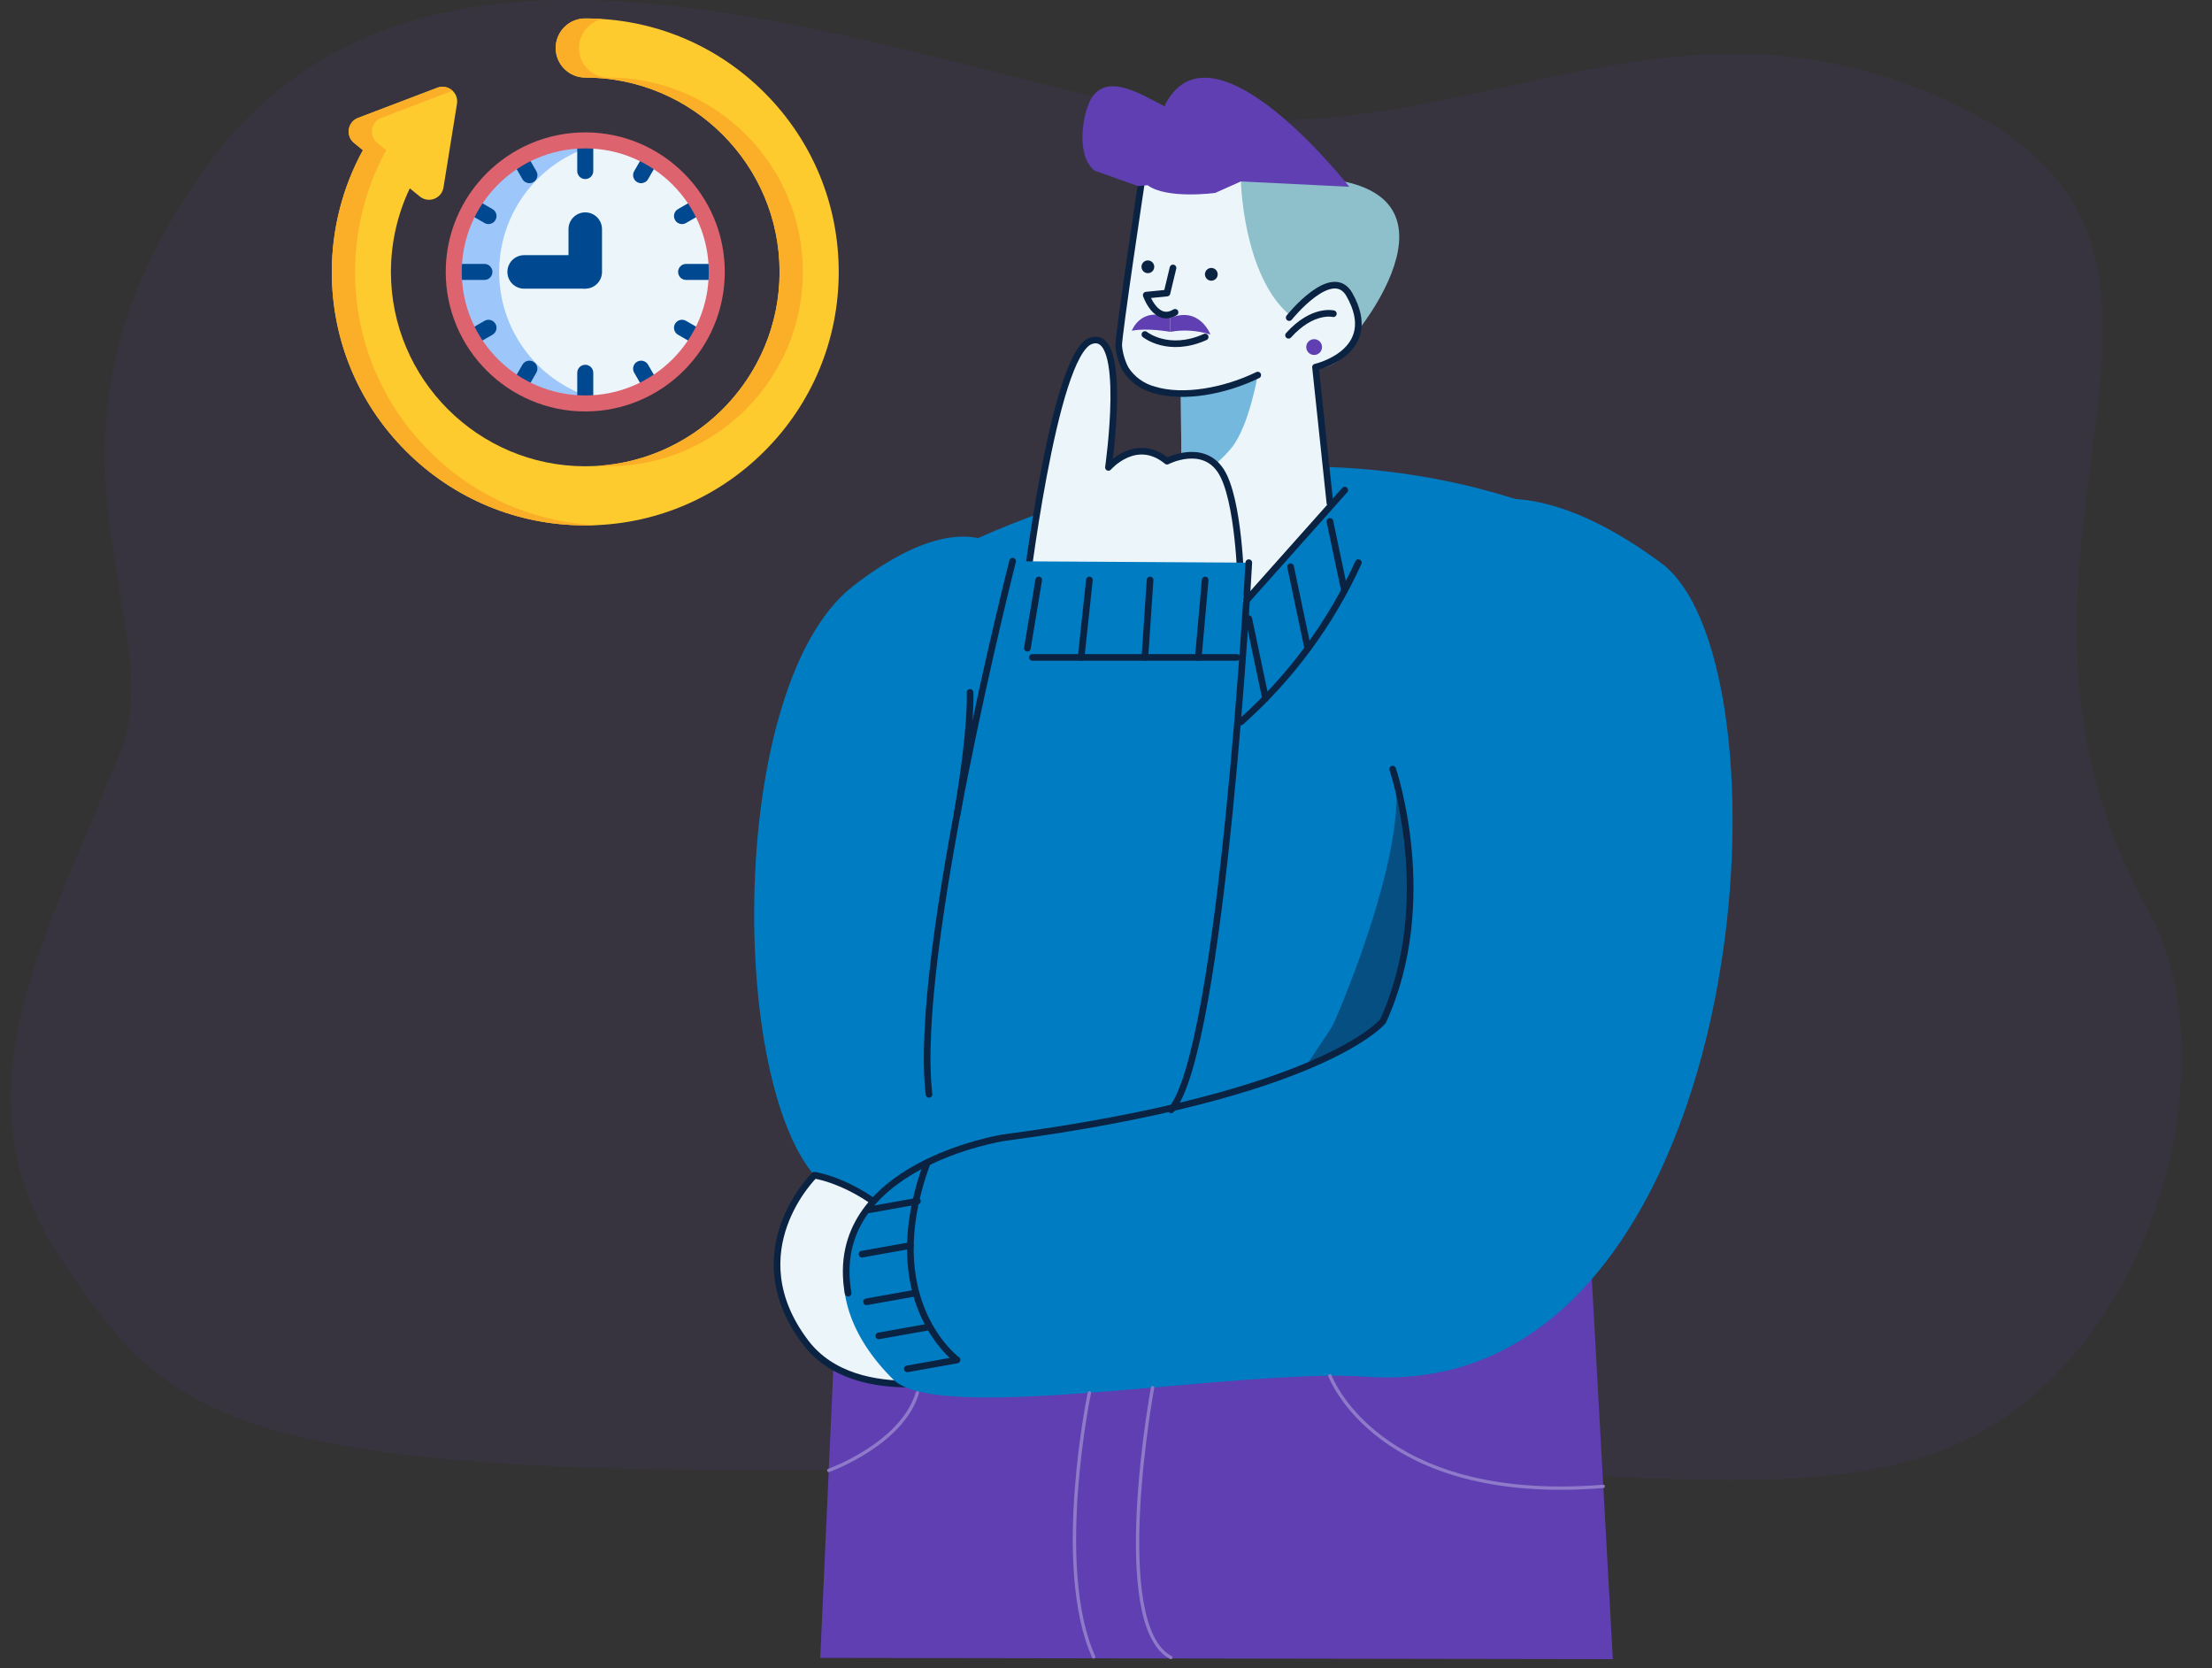 <svg width="240" height="181" viewBox="0 0 240 181" fill="none" xmlns="http://www.w3.org/2000/svg">
<rect x="0" y="0" width="240" height="181" fill="#333333" stroke="none"/>
<g opacity="0.2">
<path opacity="0.5" d="M210.955 10.787C178.661 -3.723 156.4 19.139 122.747 11.433C89.094 3.727 44.799 -12.952 22.4 18.081C0.672 48.196 18.86 67.125 13.032 81.683C4.864 102.081 -5.396 118.91 6.867 136.982C19.704 155.898 26.176 161.702 122.728 158.781C168.525 157.396 196.904 165.599 215.157 155.23C234.195 144.414 241.964 114.745 232.955 98.541C210.881 58.831 247.457 27.199 210.955 10.787Z" fill="#5F3FB1"/>
</g>
<path d="M172.603 57.459C172.603 57.459 140.067 39.286 98.554 62.154L90.759 132.967L170.804 149.13L172.603 57.459Z" fill="#007CC2"/>
<path d="M124.223 19.433C122.714 25.19 121.825 31.091 121.571 37.037C121.263 46.322 136.755 43.179 141.368 37.395C141.368 37.391 161.544 15.173 124.223 19.433Z" fill="#EBF5FA"/>
<path d="M128.08 39.613L142.142 32.241L144.296 54.582L128.416 72.468L128.08 39.613Z" fill="#EBF5FA"/>
<path d="M130.76 36.56C126.768 38.352 124.22 36.291 124.22 36.291" stroke="#0B2343" stroke-width="0.721" stroke-linecap="round" stroke-linejoin="round"/>
<path d="M134.634 19.684C134.634 19.684 135.104 38.63 147.467 35.692C147.467 35.692 163.268 16.111 134.634 19.684Z" fill="#8DC0CB"/>
<path d="M139.877 34.456C139.877 34.456 145.023 27.554 147.045 33.238C149.066 38.922 141.407 42.616 138.594 38.022L139.877 34.456Z" fill="#EBF5FA"/>
<path d="M144.669 34.033C144.669 34.033 142.411 33.471 139.806 36.373" stroke="#0B2343" stroke-width="0.721" stroke-linecap="round" stroke-linejoin="round"/>
<path opacity="0.5" d="M128.216 52.983L128.112 42.831C128.112 42.831 131.717 43.336 136.462 40.681C136.462 40.681 135.544 46.174 133.638 48.565C131.731 50.955 128.216 52.983 128.216 52.983Z" fill="#007CC2"/>
<path d="M123.883 19.545C123.883 19.545 121.353 36.334 121.375 37.506C121.455 38.398 121.709 39.264 122.124 40.058C122.845 41.164 123.953 41.962 125.231 42.294C128.37 43.251 132.857 42.445 136.465 40.692" stroke="#0B2343" stroke-width="0.721" stroke-linecap="round" stroke-linejoin="round"/>
<path d="M118.36 10.761C120.152 7.596 124.453 10.664 126.388 11.535C126.422 11.381 126.478 11.233 126.553 11.094C131.853 1.676 146.392 20.261 146.392 20.261L134.634 19.684L131.853 20.928C131.853 20.928 126.606 21.644 124.51 20.093L123.474 20.189L118.755 18.509C116.655 16.814 117.511 12.273 118.36 10.761Z" fill="#5F3FB1"/>
<path d="M124.543 29.636C124.925 29.636 125.234 29.327 125.234 28.945C125.234 28.563 124.925 28.253 124.543 28.253C124.161 28.253 123.851 28.563 123.851 28.945C123.851 29.327 124.161 29.636 124.543 29.636Z" fill="#0B2343"/>
<path d="M131.427 30.453C131.809 30.453 132.119 30.143 132.119 29.761C132.119 29.379 131.809 29.069 131.427 29.069C131.045 29.069 130.735 29.379 130.735 29.761C130.735 30.143 131.045 30.453 131.427 30.453Z" fill="#0B2343"/>
<path d="M139.877 34.456C139.877 34.456 144.536 28.629 146.414 31.969C149.926 38.194 142.73 39.831 142.73 39.831L144.296 54.592" stroke="#0B2343" stroke-width="0.721" stroke-linecap="round" stroke-linejoin="round"/>
<path d="M126.965 34.499V36.001C128.422 35.741 129.921 35.84 131.33 36.291C131.33 36.291 130.158 33.177 126.965 34.499Z" fill="#5F3FB1"/>
<path d="M126.966 34.499V36C126.966 36 124.457 35.542 122.801 35.882C122.801 35.882 123.772 33.176 126.966 34.499Z" fill="#5F3FB1"/>
<path d="M127.27 29.069L126.617 31.793L124.363 32.019C124.363 32.019 125.438 35.147 127.492 33.882" stroke="#0B2343" stroke-width="0.721" stroke-linecap="round" stroke-linejoin="round"/>
<path d="M111.29 62.477C111.29 62.477 107.273 52.224 92.598 63.552C77.922 74.88 79.037 124.381 91.125 129.696C103.213 135.01 109.656 129.857 111.29 127.682C112.924 125.507 111.29 62.477 111.29 62.477Z" fill="#007CC2"/>
<path d="M111.143 65.139C111.143 65.139 114.268 38.398 118.357 36.979C122.446 35.559 120.264 50.708 120.264 50.708C120.264 50.708 123.242 47.249 126.621 50.034C126.621 50.034 130.455 48.034 132.452 51.07C134.448 54.105 134.634 63.362 134.634 63.362L111.143 65.139Z" fill="#EBF5FA" stroke="#0B2343" stroke-width="0.721" stroke-linecap="round" stroke-linejoin="round"/>
<path d="M97.97 125.298C97.97 125.298 119.289 136.687 123.851 122.689C128.413 108.691 135.494 61.043 135.494 61.043L109.875 60.889L97.97 125.298Z" fill="#007CC2"/>
<path d="M172.603 136.827L90.759 140.93L88.996 179.863L174.993 180L172.603 136.827Z" fill="#5F3FB1"/>
<path d="M106.198 149.13C106.198 149.13 92.995 153.029 87.398 145.629C79.915 135.745 88.365 127.499 88.365 127.499C88.365 127.499 93.289 128.194 97.97 133.129C102.65 138.064 106.198 149.13 106.198 149.13Z" fill="#EBF5FA" stroke="#0B2343" stroke-width="0.721" stroke-linecap="round" stroke-linejoin="round"/>
<path d="M147.381 69.548C147.381 69.548 153.563 41.43 180.222 61.072C195.406 72.261 190.098 152.341 148.241 149.353C134.666 148.381 101.947 154.646 96.919 149.664C87.462 140.297 90.404 128.704 106.197 124.665C129.574 118.684 150.216 114.451 151.818 104.879C153.42 95.307 147.381 69.548 147.381 69.548Z" fill="#007CC2"/>
<path d="M151.104 83.441C151.104 83.441 156.003 97.826 150.051 110.788C150.051 110.788 143.6 118.827 108.9 123.428C108.9 123.428 89.598 126.431 92.02 140.296" stroke="#0B2343" stroke-width="0.721" stroke-linecap="round" stroke-linejoin="round"/>
<path d="M135.494 61.043C135.494 61.043 132.627 113.866 127.069 120.403" stroke="#0B2343" stroke-width="0.721" stroke-linecap="round" stroke-linejoin="round"/>
<path d="M109.871 60.879C109.871 60.879 98.998 103.525 100.797 118.727" stroke="#0B2343" stroke-width="0.721" stroke-linecap="round" stroke-linejoin="round"/>
<path d="M105.248 75.123C105.248 75.123 105.481 78.753 103.836 88.383" stroke="#0B2343" stroke-width="0.721" stroke-linecap="round" stroke-linejoin="round"/>
<path d="M103.836 147.532C103.836 147.532 95.063 141.117 100.611 126.123" stroke="#0B2343" stroke-width="0.721" stroke-linecap="round" stroke-linejoin="round"/>
<path d="M93.529 136.064L98.765 135.129" stroke="#0B2343" stroke-width="0.721" stroke-linecap="round" stroke-linejoin="round"/>
<path d="M94.3 131.248L99.536 130.312" stroke="#0B2343" stroke-width="0.721" stroke-linecap="round" stroke-linejoin="round"/>
<path d="M94.017 141.231L99.253 140.296" stroke="#0B2343" stroke-width="0.721" stroke-linecap="round" stroke-linejoin="round"/>
<path d="M95.353 144.929L100.589 143.994" stroke="#0B2343" stroke-width="0.721" stroke-linecap="round" stroke-linejoin="round"/>
<path d="M98.45 148.507L103.686 147.571" stroke="#0B2343" stroke-width="0.721" stroke-linecap="round" stroke-linejoin="round"/>
<path d="M112.014 71.321H134.19" stroke="#0B2343" stroke-width="0.721" stroke-linecap="round" stroke-linejoin="round"/>
<path d="M130.76 62.921L130.015 71.321" stroke="#0B2343" stroke-width="0.721" stroke-linecap="round" stroke-linejoin="round"/>
<path d="M124.783 62.921L124.22 71.321" stroke="#0B2343" stroke-width="0.721" stroke-linecap="round" stroke-linejoin="round"/>
<path d="M118.199 62.921L117.3 71.321" stroke="#0B2343" stroke-width="0.721" stroke-linecap="round" stroke-linejoin="round"/>
<path d="M112.699 62.921L111.473 70.321" stroke="#0B2343" stroke-width="0.721" stroke-linecap="round" stroke-linejoin="round"/>
<path d="M142.583 38.509C143.056 38.509 143.439 38.125 143.439 37.652C143.439 37.179 143.056 36.796 142.583 36.796C142.11 36.796 141.726 37.179 141.726 37.652C141.726 38.125 142.11 38.509 142.583 38.509Z" fill="#5F3FB1"/>
<path d="M144.295 149.252C144.295 149.252 149.413 163.25 173.954 161.254" stroke="#8F7ACA" stroke-width="0.361" stroke-linecap="round" stroke-linejoin="round"/>
<path d="M118.199 151.104C118.199 151.104 114.257 169.951 118.662 179.752" stroke="#8F7ACA" stroke-width="0.361" stroke-linecap="round" stroke-linejoin="round"/>
<path d="M125.055 150.538C125.055 150.538 120.3 176.29 127.034 179.824" stroke="#8F7ACA" stroke-width="0.361" stroke-linecap="round" stroke-linejoin="round"/>
<path d="M89.917 159.526C89.917 159.526 97.873 156.677 99.536 151.104" stroke="#8F7ACA" stroke-width="0.361" stroke-linecap="round" stroke-linejoin="round"/>
<path d="M134.634 78.323C140.037 73.511 144.378 67.626 147.381 61.043" stroke="#0B2343" stroke-width="0.721" stroke-linecap="round" stroke-linejoin="round"/>
<path d="M135.491 67.121L137.311 75.779" stroke="#0B2343" stroke-width="0.721" stroke-linecap="round" stroke-linejoin="round"/>
<path d="M140.028 61.484L141.848 70.139" stroke="#0B2343" stroke-width="0.721" stroke-linecap="round" stroke-linejoin="round"/>
<path d="M144.295 56.563L145.869 64.043" stroke="#0B2343" stroke-width="0.721" stroke-linecap="round" stroke-linejoin="round"/>
<path d="M145.901 53.17L135.24 65.139" stroke="#0B2343" stroke-width="0.721" stroke-linecap="round" stroke-linejoin="round"/>
<path opacity="0.5" d="M144.872 110.659C146.184 107.606 151.821 93.966 151.531 85.498C151.531 85.498 155.204 97.65 150.051 110.788C150.051 110.788 147.123 113.924 141.615 115.787L144.249 111.806C144.492 111.444 144.701 111.06 144.872 110.659Z" fill="#0B2343"/>
<path d="M82.945 10.055C77.751 4.861 70.846 2 63.5 2C61.729 2 60.292 3.436 60.292 5.208C60.292 6.979 61.729 8.415 63.5 8.415C75.126 8.415 84.585 17.874 84.585 29.5C84.585 41.126 75.126 50.585 63.5 50.585C51.874 50.585 42.415 41.126 42.415 29.5C42.415 26.352 43.12 23.249 44.462 20.432L45.547 21.316C46.495 22.088 47.925 21.544 48.119 20.336L49.582 11.256C49.777 10.049 48.591 9.084 47.448 9.519L38.853 12.79C37.709 13.226 37.466 14.735 38.415 15.508L39.376 16.291C37.166 20.321 36 24.875 36 29.5C36 36.846 38.861 43.751 44.055 48.945C49.249 54.139 56.154 57 63.5 57C70.846 57 77.751 54.139 82.945 48.945C88.139 43.751 91 36.846 91 29.5C91 22.154 88.139 15.249 82.945 10.055Z" fill="#FECB2F"/>
<path d="M63.5 8.415C75.126 8.415 84.585 17.874 84.585 29.5C84.585 40.702 75.804 49.89 64.764 50.546C65.182 50.571 65.603 50.585 66.027 50.585C77.654 50.585 87.112 41.126 87.112 29.5C87.112 17.874 77.654 8.415 66.027 8.415C64.256 8.415 62.82 6.979 62.82 5.208C62.82 3.656 63.921 2.363 65.384 2.065C64.76 2.023 64.132 2 63.5 2C61.729 2 60.292 3.436 60.292 5.208C60.292 6.979 61.729 8.415 63.5 8.415Z" fill="#FBAF28"/>
<path d="M46.582 48.945C41.388 43.751 38.527 36.845 38.527 29.5C38.527 24.875 39.693 20.321 41.903 16.29L40.942 15.507C39.993 14.735 40.237 13.225 41.38 12.79L49.105 9.849C48.687 9.455 48.062 9.285 47.448 9.518L38.853 12.79C37.709 13.225 37.466 14.735 38.414 15.507L39.376 16.29C37.166 20.321 36 24.875 36 29.5C36 36.845 38.861 43.751 44.055 48.945C49.249 54.139 56.154 57 63.5 57C63.923 57 64.344 56.989 64.764 56.97C57.893 56.662 51.477 53.84 46.582 48.945Z" fill="#FBAF28"/>
<path d="M63.5 43.769C71.381 43.769 77.769 37.381 77.769 29.5C77.769 21.619 71.381 15.23 63.5 15.23C55.619 15.23 49.23 21.619 49.23 29.5C49.23 37.381 55.619 43.769 63.5 43.769Z" fill="#EBF5FA"/>
<path d="M65.993 43.563C65.203 43.7 64.39 43.77 63.561 43.77C55.68 43.77 49.291 37.381 49.291 29.5C49.291 21.619 55.68 15.23 63.561 15.23C64.39 15.23 65.203 15.301 65.993 15.438C59.272 16.591 54.157 22.448 54.157 29.5C54.157 36.552 59.272 42.409 65.993 43.563Z" fill="#9DC6FB"/>
<path d="M63.5 31.318H56.87C55.866 31.318 55.052 30.504 55.052 29.5C55.052 28.496 55.866 27.683 56.87 27.683H63.5C64.504 27.683 63.5 28.496 63.5 29.5C63.5 30.504 63.5 30.719 63.5 31.318Z" fill="#004990"/>
<path d="M63.5 31.318C62.496 31.318 61.682 30.505 61.682 29.5V24.859C61.682 23.855 62.496 23.041 63.5 23.041C64.504 23.041 65.318 23.855 65.318 24.859V29.5C65.318 30.505 64.504 31.318 63.5 31.318Z" fill="#004990"/>
<path d="M63.5 19.427C63.02 19.427 62.63 19.038 62.63 18.558V15.681C62.63 15.201 63.02 14.812 63.5 14.812C63.98 14.812 64.37 15.201 64.37 15.681V18.558C64.37 19.038 63.98 19.427 63.5 19.427Z" fill="#004990"/>
<path d="M63.5 44.19C63.02 44.19 62.63 43.801 62.63 43.321V40.444C62.63 39.964 63.02 39.574 63.5 39.574C63.98 39.574 64.37 39.964 64.37 40.444V43.321C64.37 43.801 63.98 44.19 63.5 44.19Z" fill="#004990"/>
<path d="M77.32 30.37H74.443C73.963 30.37 73.573 29.981 73.573 29.5C73.573 29.02 73.963 28.631 74.443 28.631H77.32C77.8 28.631 78.189 29.02 78.189 29.5C78.189 29.981 77.8 30.37 77.32 30.37Z" fill="#004990"/>
<path d="M52.557 30.37H49.68C49.2 30.37 48.81 29.981 48.81 29.5C48.81 29.02 49.2 28.631 49.68 28.631H52.557C53.037 28.631 53.426 29.02 53.426 29.5C53.426 29.981 53.037 30.37 52.557 30.37Z" fill="#004990"/>
<path d="M73.998 24.31C73.698 24.31 73.406 24.154 73.245 23.875C73.004 23.459 73.147 22.927 73.563 22.687L75.033 21.838C75.449 21.598 75.981 21.741 76.221 22.157C76.461 22.573 76.319 23.104 75.903 23.344L74.432 24.193C74.295 24.272 74.146 24.31 73.998 24.31Z" fill="#004990"/>
<path d="M51.533 37.281C51.232 37.281 50.94 37.125 50.779 36.846C50.539 36.43 50.681 35.898 51.097 35.658L52.568 34.809C52.983 34.569 53.515 34.711 53.755 35.127C53.995 35.543 53.853 36.075 53.437 36.315L51.967 37.164C51.83 37.243 51.68 37.281 51.533 37.281Z" fill="#004990"/>
<path d="M69.56 19.873C69.412 19.873 69.263 19.835 69.126 19.756C68.71 19.516 68.567 18.984 68.808 18.568L69.657 17.098C69.897 16.682 70.428 16.54 70.844 16.78C71.26 17.02 71.403 17.552 71.163 17.968L70.314 19.438C70.153 19.717 69.86 19.873 69.56 19.873Z" fill="#004990"/>
<path d="M56.589 42.339C56.442 42.339 56.292 42.301 56.155 42.222C55.739 41.982 55.597 41.45 55.837 41.034L56.686 39.564C56.926 39.148 57.458 39.005 57.873 39.246C58.289 39.486 58.432 40.017 58.192 40.433L57.343 41.904C57.182 42.183 56.89 42.339 56.589 42.339Z" fill="#004990"/>
<path d="M57.44 19.873C57.139 19.873 56.847 19.717 56.686 19.438L55.837 17.967C55.597 17.552 55.739 17.02 56.155 16.78C56.571 16.54 57.103 16.682 57.343 17.098L58.192 18.569C58.432 18.984 58.29 19.516 57.874 19.756C57.737 19.835 57.587 19.873 57.44 19.873Z" fill="#004990"/>
<path d="M70.41 42.339C70.11 42.339 69.818 42.183 69.657 41.904L68.808 40.433C68.567 40.018 68.71 39.486 69.126 39.245C69.542 39.005 70.073 39.148 70.314 39.564L71.163 41.034C71.403 41.45 71.26 41.982 70.844 42.222C70.707 42.301 70.558 42.339 70.41 42.339Z" fill="#004990"/>
<path d="M53.001 24.309C52.854 24.309 52.704 24.271 52.567 24.192L51.097 23.343C50.681 23.103 50.539 22.572 50.779 22.156C51.019 21.74 51.551 21.597 51.967 21.837L53.437 22.686C53.853 22.926 53.995 23.458 53.755 23.874C53.594 24.153 53.302 24.309 53.001 24.309Z" fill="#004990"/>
<path d="M75.467 37.28C75.32 37.28 75.17 37.242 75.033 37.163L73.563 36.314C73.147 36.074 73.004 35.542 73.245 35.126C73.484 34.71 74.016 34.568 74.432 34.808L75.903 35.657C76.319 35.897 76.461 36.429 76.221 36.845C76.06 37.124 75.768 37.28 75.467 37.28Z" fill="#004990"/>
<path d="M63.5 44.639C55.152 44.639 48.361 37.848 48.361 29.5C48.361 21.153 55.152 14.361 63.5 14.361C71.848 14.361 78.639 21.153 78.639 29.5C78.639 37.848 71.848 44.639 63.5 44.639ZM63.5 16.1C56.111 16.1 50.1 22.111 50.1 29.5C50.1 36.889 56.111 42.9 63.5 42.9C70.889 42.9 76.9 36.889 76.9 29.5C76.9 22.112 70.889 16.1 63.5 16.1Z" fill="#DD636E"/>
</svg>
